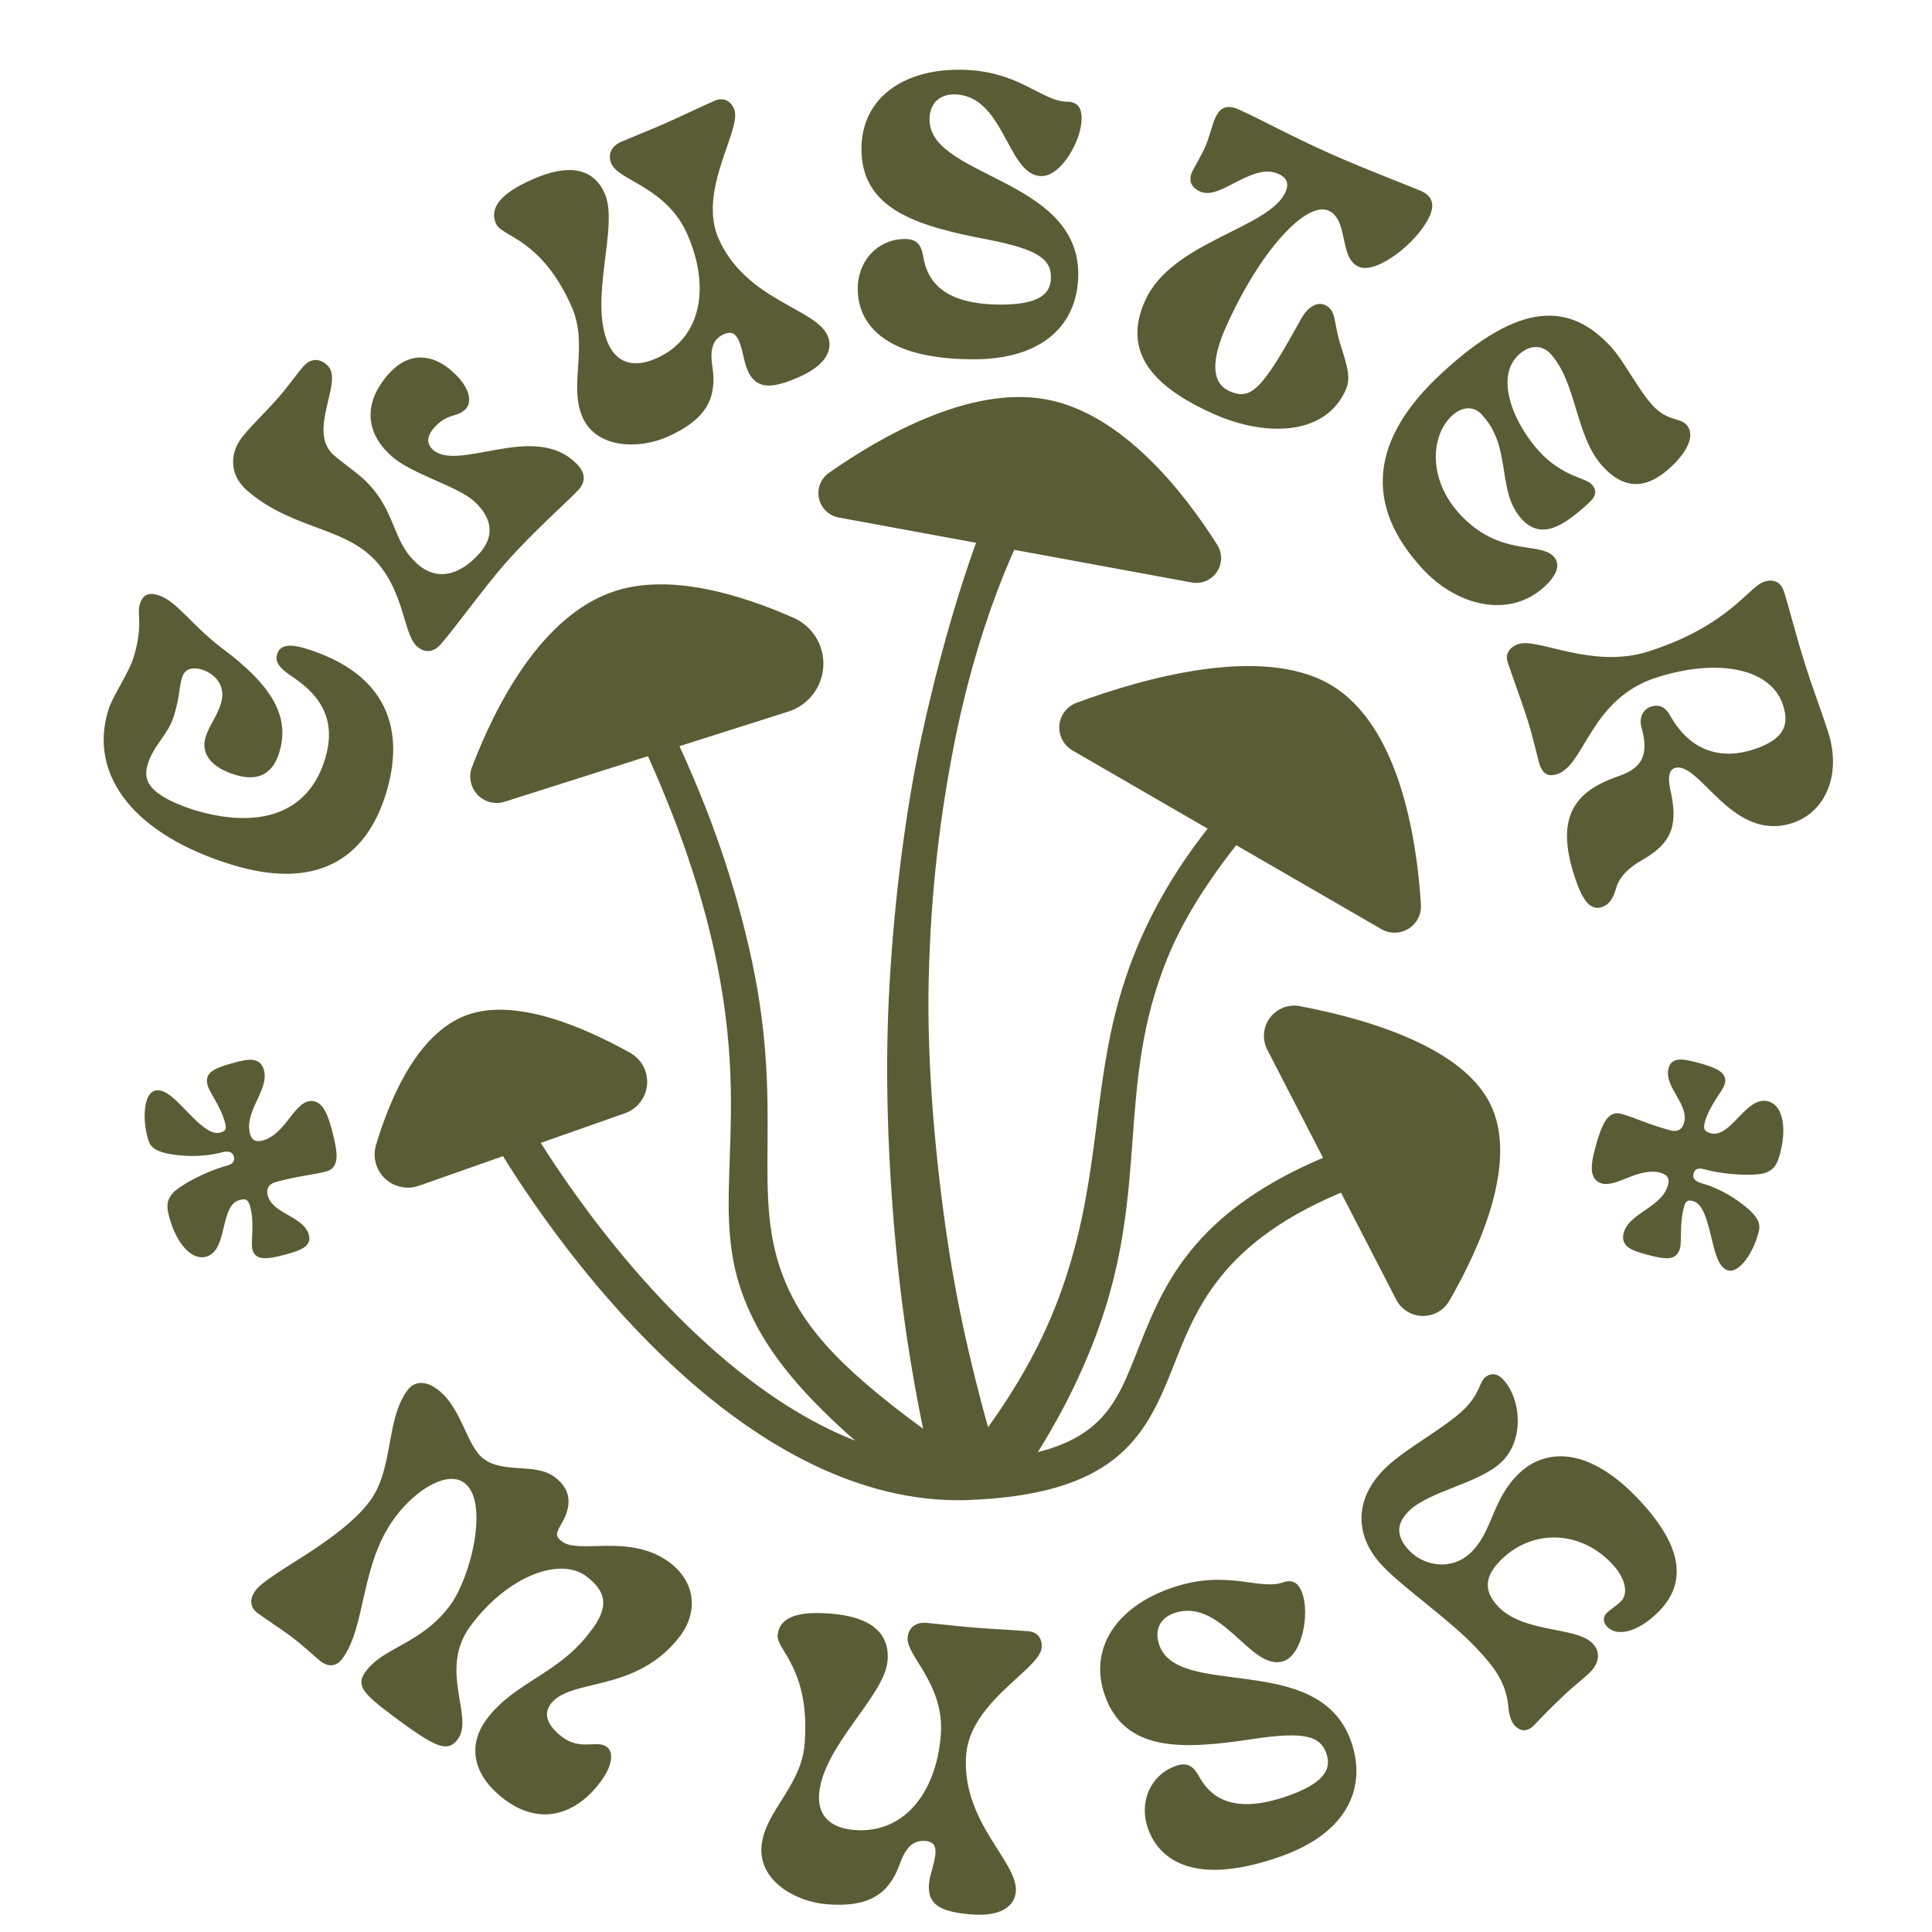 <?xml version="1.0" encoding="UTF-8" standalone="no"?><!DOCTYPE svg PUBLIC "-//W3C//DTD SVG 1.1//EN" "http://www.w3.org/Graphics/SVG/1.1/DTD/svg11.dtd"><svg width="100%" height="100%" viewBox="0 0 350 350" version="1.1" xmlns="http://www.w3.org/2000/svg" xmlns:xlink="http://www.w3.org/1999/xlink" xml:space="preserve" xmlns:serif="http://www.serif.com/" style="fill-rule:evenodd;clip-rule:evenodd;stroke-linejoin:round;stroke-miterlimit:2;"><g id="Expanded--USE-THIS-" serif:id="Expanded (USE THIS)"><g id="Text"><path d="M34.839,147.158c-8.44,-2.75 -9.516,-5.729 -8.566,-8.833c1.138,-3.709 3.701,-5.325 4.79,-8.883c0.95,-3.103 0.902,-5.105 1.435,-6.846c0.556,-1.817 2.144,-2.407 4.267,-1.757c2.046,0.626 4.934,2.835 3.728,6.772c-0.763,2.491 -2.128,3.977 -2.777,6.096c-0.788,2.572 0.82,4.885 5.056,6.182c4.009,1.228 6.275,-0.23 7.341,-3.71c1.9,-6.205 -1.16,-11.611 -10.188,-18.349c-5.851,-4.439 -8.152,-8.538 -11.479,-9.557c-1.588,-0.486 -2.25,0.056 -2.644,1.343c-0.51,1.665 0.669,3.763 -1.139,9.666c-0.905,2.95 -3.784,6.951 -4.572,9.524c-3.595,11.74 4.97,22.136 22.077,27.375c14.538,4.452 23.574,-0.472 27.285,-12.59c3.336,-10.897 0.661,-21.068 -14.256,-25.636c-2.647,-0.81 -4.118,-0.599 -4.489,0.612c-0.324,1.059 -0.079,1.879 2.668,3.714c5.505,3.671 8.105,8.44 5.974,15.402c-3.108,10.15 -12.256,13.227 -24.511,9.475Z" style="fill:#5a5c35;fill-rule:nonzero;stroke:#5a5c35;stroke-width:1px;"/><path d="M44.64,79.032c-2.608,2.974 -2.59,6.676 0.275,9.293c7.445,6.633 16.415,6.602 22.25,11.718c6.61,5.796 6.231,14.518 8.728,16.708c1.306,1.145 2.572,0.781 3.563,-0.35c2.61,-2.976 7.796,-10.212 11.661,-14.62c5.22,-5.953 11.851,-11.714 13.364,-13.439c1.408,-1.607 0.754,-3.022 -0.913,-4.483c-7.495,-6.573 -20.606,2.252 -25.429,-1.977c-1.489,-1.306 -1.376,-2.996 0.085,-4.663c2.612,-2.979 4.473,-1.978 5.83,-3.525c0.939,-1.071 0.501,-3.454 -2.533,-6.114c-3.271,-2.868 -7.237,-3.504 -10.836,0.601c-4.281,4.882 -4.053,10.021 0.645,14.141c3.511,3.081 11.682,5.294 14.779,8.009c2.977,2.611 4.568,6.323 1.173,10.195c-3.76,4.288 -8.239,5.312 -11.931,2.075c-5.062,-4.439 -3.79,-9.854 -9.942,-15.565c-1.606,-1.408 -3.837,-2.943 -5.443,-4.351c-4.909,-4.726 1.8,-13.699 -1.057,-16.204c-1.31,-1.148 -2.532,-0.955 -3.576,0.236c-1.202,1.37 -2.844,3.723 -4.567,5.688c-2.141,2.442 -4.573,4.735 -6.126,6.627Z" style="fill:#5a5c35;fill-rule:nonzero;stroke:#5a5c35;stroke-width:1px;"/><path d="M96.735,32.924c-5.644,2.481 -7.534,4.869 -6.42,7.405c0.924,2.101 8.237,2.604 13.715,15.067c3.154,7.173 -0.533,14.328 1.951,19.979c2.358,5.364 9.686,5.513 14.681,3.317c6.815,-2.996 8.737,-6.692 7.909,-12.118c-0.429,-2.749 -0.265,-5.327 2.345,-6.475c1.813,-0.797 2.797,0.067 3.402,1.443c0.762,1.733 0.875,3.759 1.576,5.353c1.306,2.971 3.562,3.189 8.632,0.961c4.925,-2.165 5.835,-4.813 4.943,-6.842c-2.068,-4.705 -14.785,-6.29 -19.756,-17.595c-3.95,-8.987 4.262,-20.207 2.797,-23.541c-0.51,-1.16 -1.545,-1.743 -2.849,-1.169c-2.754,1.211 -6.753,3.131 -8.782,4.023c-2.892,1.271 -6.865,2.855 -8.17,3.429c-1.667,0.733 -2.051,2.026 -1.477,3.33c1.21,2.754 9.937,4.106 13.729,12.731c4.428,10.074 2.434,19.511 -5.904,23.177c-4.713,2.072 -7.858,0.428 -9.355,-2.979c-3.602,-8.193 1.914,-21.426 -0.602,-27.15c-1.879,-4.275 -5.985,-5.151 -12.365,-2.346Z" style="fill:#5a5c35;fill-rule:nonzero;stroke:#5a5c35;stroke-width:1px;"/><path d="M173.878,13.131c-10.449,-0.049 -17.277,5.292 -17.317,13.765c-0.049,10.373 9.111,13.505 22.561,16.024c8.545,1.704 11.785,3.382 11.766,7.341c-0.019,3.88 -3.353,5.448 -9.768,5.418c-10.217,-0.049 -13.602,-4.262 -14.369,-9.175c-0.309,-1.744 -0.858,-2.697 -2.756,-2.706c-4.746,-0.022 -8.086,3.763 -8.109,8.435c-0.027,5.698 3.976,12.281 20.281,12.358c12.91,0.062 18.632,-6.475 18.672,-14.865c0.082,-17.184 -26.994,-17.075 -26.942,-28.082c0.016,-3.405 2.242,-5.057 4.935,-5.044c9.504,0.045 10.067,14.776 15.849,14.804c3.165,0.011 6.749,-6.063 6.767,-9.939c0.008,-1.582 -0.463,-2.533 -2.121,-2.541c-4.904,-0.033 -8.837,-5.742 -19.449,-5.793Z" style="fill:#5a5c35;fill-rule:nonzero;stroke:#5a5c35;stroke-width:1px;"/><path d="M240.88,37.704c3.975,1.777 2.184,8.696 5.436,10.149c2.891,1.293 10.162,-4.305 12.227,-8.926c0.839,-1.876 0.431,-3.098 -1.304,-3.873c-1.301,-0.581 -10.558,-4.122 -16.557,-6.803c-7.153,-3.197 -12.637,-6.244 -16.465,-7.955c-2.24,-1.001 -3.013,-0.048 -3.658,1.396c-0.484,1.082 -1.05,3.513 -1.825,5.248c-0.679,1.518 -2.002,3.702 -2.325,4.425c-0.582,1.302 -0.15,2.275 1.223,2.889c3.323,1.485 9.116,-5.467 14.172,-3.207c1.805,0.806 2.325,2.166 1.517,3.974c-3.069,6.868 -20.685,9.056 -25.435,19.683c-3.877,8.675 0.853,14.767 12.195,19.836c8.746,3.909 19.561,4.157 23.244,-4.084c0.872,-1.952 0.33,-3.843 -0.94,-7.793c-1.357,-4.336 -0.726,-6.136 -2.605,-6.975c-0.868,-0.388 -2.34,-0.005 -3.655,2.356c-6.803,12.312 -9.084,15.282 -13.565,13.279c-3.976,-1.776 -3.443,-6.656 -0.89,-12.367c6.171,-13.808 14.729,-23.255 19.21,-21.252Z" style="fill:#5a5c35;fill-rule:nonzero;stroke:#5a5c35;stroke-width:1px;"/><path d="M258.067,102.705c6.067,6.575 15.272,8.853 21.38,3.217c2.213,-2.042 2.671,-3.649 1.651,-4.755c-2.308,-2.502 -9.761,0.174 -17.008,-7.681c-5.959,-6.459 -5.509,-14.737 -1.378,-18.549c2.038,-1.88 4.508,-2.005 6.168,-0.09c5.631,6.115 2.633,13.944 7.196,18.89c3.114,3.375 6.664,1.391 11.489,-3.061c1.165,-1.074 1.138,-1.804 0.441,-2.56c-1.074,-1.164 -5.215,-1.329 -9.51,-5.984c-4.563,-4.945 -8.519,-13.79 -3.687,-18.249c2.387,-2.202 4.948,-1.764 6.397,-0.193c4.989,5.415 4.601,15.144 9.54,20.497c3.973,4.305 7.694,3.672 11.59,0.078c2.557,-2.36 4.357,-5.313 2.8,-7c-1.02,-1.105 -3.395,-0.53 -6.133,-3.497c-2.577,-2.793 -5.221,-8.108 -7.53,-10.61c-7.086,-7.681 -15.733,-8.307 -29.933,4.795c-12.975,11.972 -13.78,23.58 -3.473,34.752Z" style="fill:#5a5c35;fill-rule:nonzero;stroke:#5a5c35;stroke-width:1px;"/><path d="M322.743,107.399c-0.459,-1.432 -1.403,-2.044 -2.983,-1.537c-2.634,0.844 -6.344,7.937 -20.969,12.627c-10.252,3.288 -20.227,-2.409 -23.544,-1.346c-1.357,0.435 -2.02,1.479 -1.681,2.535c0.749,2.337 2.425,6.786 3.583,10.397c1.04,3.243 1.945,7.361 2.211,8.191c0.508,1.584 1.281,1.919 2.562,1.508c4.75,-1.523 5.862,-13.609 17.999,-17.501c11.534,-3.699 21.35,-1.606 23.576,5.333c1.233,3.847 0.174,6.765 -5.782,8.675c-5.352,1.716 -11.527,0.868 -15.625,-6.468c-0.76,-1.331 -1.631,-1.716 -2.837,-1.329c-1.131,0.362 -1.821,1.58 -1.414,3.111c1.564,5.396 -0.093,8.004 -4.442,9.481c-7.791,2.665 -11.043,7.043 -7.734,17.363c1.378,4.296 2.661,5.963 4.319,5.431c1.131,-0.363 1.791,-1.156 2.444,-3.527c0.647,-1.871 2.344,-3.578 4.738,-4.927c5.419,-3.067 6.355,-6.109 4.902,-12.455c-0.403,-2.034 -0.31,-3.818 1.198,-4.301c4.978,-1.587 10.462,13.439 21.242,9.982c5.653,-1.813 8.649,-8.257 6.185,-15.941c-1.161,-3.619 -2.645,-7.469 -3.975,-11.617c-1.669,-5.205 -3.369,-11.8 -3.973,-13.685Z" style="fill:#5a5c35;fill-rule:nonzero;stroke:#5a5c35;stroke-width:1px;"/><path d="M42.846,209.404c0.314,1.149 -0.381,1.914 -1.526,2.226c-4.201,1.145 -8.452,3.614 -9.542,4.73c-1.202,1.311 -1.085,2.344 -0.607,4.098c1.145,4.201 3.651,7.374 6.019,6.729c3.666,-0.999 2.015,-9.165 6.063,-10.268c1.452,-0.396 2.153,0.069 2.548,1.521c0.875,3.208 0.083,6.624 0.416,7.846c0.374,1.375 1.798,1.479 5.378,0.503c2.903,-0.791 4.291,-1.416 3.875,-2.943c-0.853,-3.132 -6.45,-3.494 -7.428,-7.084c-0.458,-1.68 0.327,-2.714 1.931,-3.152c3.819,-1.04 6.79,-1.276 9.082,-1.901c1.986,-0.541 1.626,-3.065 0.483,-7.26c-0.875,-3.21 -1.909,-4.895 -3.666,-4.416c-2.367,0.645 -4.118,5.963 -8.09,7.046c-1.451,0.395 -2.536,0.027 -2.972,-1.574c-1.166,-4.277 3.438,-8.156 2.523,-11.515c-0.541,-1.985 -2.263,-1.68 -4.936,-0.951c-3.886,1.059 -4.754,1.787 -4.297,3.467c0.334,1.223 2.305,3.64 3.159,6.771c0.395,1.451 -0.015,2.055 -1.237,2.389c-3.971,1.082 -8.782,-8.438 -11.837,-7.605c-1.375,0.374 -2.028,3.999 -0.925,8.047c0.313,1.145 0.785,1.673 2.312,2.16c1.624,0.539 6.378,1.123 10.426,0.02c1.299,-0.354 2.494,-0.186 2.848,1.116Z" style="fill:#5a5c35;fill-rule:nonzero;stroke:#5a5c35;stroke-width:1px;"/><path d="M87.296,264.664c-3.295,-2.471 -4.001,-9.321 -8.37,-12.589c-1.775,-1.328 -3.548,-1.469 -4.685,0.051c-3.932,5.256 -2.369,14.136 -6.874,20.159c-5.548,7.417 -18.366,13.053 -20.69,16.16c-0.948,1.267 -0.884,2.502 0.258,3.356c1.267,0.948 4.008,2.702 6.159,4.311c2.153,1.611 4.707,4.015 5.341,4.49c1.142,0.854 2.266,0.805 3.166,-0.398c4.265,-5.702 3.138,-17.022 9.59,-25.646c4.032,-5.391 9.936,-8.787 13.234,-6.32c4.947,3.701 1.275,17.866 -2.52,22.939c-5.264,7.038 -12.025,7.613 -15.2,11.857c-1.516,2.027 -1.024,3.087 4.614,7.305c8.303,6.21 9.743,6.399 11.212,4.435c2.796,-3.738 -3.723,-12.468 2.347,-20.582c6.973,-9.322 16.664,-12.754 21.612,-9.053c4.181,3.128 4.245,6.341 0.956,10.606c-5.866,7.974 -13.871,9.305 -18.849,15.959c-3.507,4.688 -2.316,9.827 3.133,13.903c6.34,4.743 12.461,2.505 16.632,-3.07c2.228,-2.979 2.163,-5.006 1.276,-5.669c-1.523,-1.139 -4.577,0.829 -8.063,-1.779c-1.965,-1.47 -4.201,-4.032 -2.209,-6.696c3.796,-5.073 15.612,-1.97 23.502,-12.385c3.347,-4.607 2.184,-9.527 -1.81,-12.515c-7.092,-5.305 -16.131,-1.29 -19.493,-3.805c-1.586,-1.187 -1.366,-2.01 -0.37,-3.738c1.596,-2.665 2.192,-5.577 -0.971,-7.943c-3.423,-2.561 -9.058,-0.449 -12.928,-3.343Z" style="fill:#5a5c35;fill-rule:nonzero;stroke:#5a5c35;stroke-width:1px;"/><path d="M150.545,292.831c-6.144,-0.508 -8.944,0.691 -9.172,3.452c-0.189,2.288 6.001,6.214 4.881,19.782c-0.645,7.809 -7.295,12.343 -7.803,18.496c-0.482,5.839 5.89,9.46 11.327,9.909c7.42,0.613 10.871,-1.722 12.728,-6.886c0.932,-2.622 2.304,-4.811 5.146,-4.576c1.973,0.163 2.428,1.391 2.304,2.889c-0.156,1.887 -1.022,3.722 -1.165,5.457c-0.267,3.234 1.613,4.501 7.132,4.957c5.362,0.443 7.423,-1.452 7.606,-3.661c0.422,-5.121 -10.004,-12.573 -8.988,-24.881c0.808,-9.784 13.374,-15.737 13.673,-19.366c0.104,-1.262 -0.528,-2.268 -1.948,-2.385c-2.998,-0.247 -7.428,-0.464 -9.638,-0.647c-3.148,-0.26 -7.395,-0.759 -8.816,-0.876c-1.816,-0.15 -2.769,0.804 -2.886,2.224c-0.247,2.998 6.782,8.344 6.006,17.733c-0.905,10.967 -7.154,18.315 -16.231,17.566c-5.131,-0.424 -7.113,-3.367 -6.807,-7.076c0.736,-8.92 11.891,-17.926 12.405,-24.158c0.384,-4.654 -2.808,-7.38 -9.754,-7.953Z" style="fill:#5a5c35;fill-rule:nonzero;stroke:#5a5c35;stroke-width:1px;"/><path d="M212.344,288.155c-9.868,3.436 -14.525,10.748 -11.739,18.749c3.411,9.797 13.092,9.697 26.612,7.589c8.624,-1.243 12.238,-0.74 13.54,2.999c1.276,3.665 -1.345,6.254 -7.403,8.364c-9.649,3.359 -14.245,0.515 -16.607,-3.861c-0.871,-1.541 -1.707,-2.257 -3.499,-1.632c-4.482,1.56 -6.37,6.242 -4.834,10.654c1.874,5.382 7.842,10.254 23.241,4.892c12.191,-4.245 15.407,-12.315 12.648,-20.239c-5.65,-16.228 -31.141,-7.1 -34.761,-17.495c-1.119,-3.216 0.428,-5.515 2.971,-6.401c8.976,-3.125 14.417,10.576 19.878,8.675c2.988,-1.044 4.342,-7.965 3.068,-11.626c-0.521,-1.494 -1.281,-2.234 -2.848,-1.689c-4.634,1.603 -10.245,-2.469 -20.267,1.021Z" style="fill:#5a5c35;fill-rule:nonzero;stroke:#5a5c35;stroke-width:1px;"/><path d="M266.713,281.716c-3.512,3.318 -8.814,2.665 -11.805,-0.5c-2.67,-2.826 -2.483,-5.51 0.108,-7.957c3.856,-3.645 12.634,-4.964 16.606,-8.717c4.082,-3.862 3.39,-11.043 0.293,-14.32c-0.869,-0.92 -1.761,-1.058 -2.624,-0.243c-0.862,0.815 -0.868,2.996 -3.916,5.876c-3.627,3.427 -10.161,6.774 -13.903,10.309c-5.296,5.005 -5.981,11.527 -0.654,17.165c3.757,3.975 12.046,9.635 16.994,14.871c3.534,3.74 5.581,6.598 5.957,11.145c0.077,1.234 0.547,2.423 0.982,2.884c0.925,0.978 1.765,0.946 2.686,0.076c0.46,-0.435 2.26,-2.449 5.765,-5.761c1.322,-1.249 3.263,-2.77 4.356,-3.804c1.324,-1.251 2.105,-3.077 0.637,-4.631c-2.828,-2.992 -12.387,-1.692 -17.172,-6.755c-2.936,-3.108 -2.626,-6.124 0.828,-9.388c5.814,-5.494 14.603,-5.303 20.53,0.969c2.942,3.113 3.08,6.142 1.584,7.557c-1.094,1.033 -1.66,1.241 -2.523,2.057c-0.461,0.435 -0.592,1.104 0.059,1.793c1.574,1.665 4.958,0.75 8.239,-2.351c5.002,-4.726 5.294,-10.981 -3.299,-20.076c-8.643,-9.146 -16.143,-9.136 -20.858,-4.681c-4.893,4.624 -4.668,10.511 -8.87,14.482Z" style="fill:#5a5c35;fill-rule:nonzero;stroke:#5a5c35;stroke-width:1px;"/><path d="M306.321,212.459c0.313,-1.149 1.299,-1.456 2.445,-1.144c4.201,1.145 9.116,1.174 10.623,0.765c1.7,-0.519 2.123,-1.469 2.601,-3.223c1.145,-4.2 0.596,-8.207 -1.772,-8.852c-3.666,-0.999 -6.387,6.875 -10.435,5.772c-1.451,-0.396 -1.819,-1.153 -1.424,-2.604c0.875,-3.208 3.291,-5.75 3.624,-6.972c0.374,-1.374 -0.799,-2.187 -4.38,-3.162c-2.902,-0.792 -4.416,-0.958 -4.832,0.57c-0.854,3.131 3.785,6.283 2.807,9.873c-0.458,1.68 -1.659,2.173 -3.263,1.736c-3.819,-1.041 -6.5,-2.346 -8.791,-2.97c-1.986,-0.541 -2.957,1.817 -4.1,6.012c-0.875,3.209 -0.839,5.186 0.917,5.664c2.368,0.646 6.575,-3.049 10.547,-1.966c1.451,0.395 2.199,1.263 1.763,2.864c-1.166,4.277 -7.102,5.284 -8.017,8.643c-0.541,1.985 1.098,2.596 3.771,3.324c3.886,1.059 5.004,0.872 5.461,-0.808c0.334,-1.223 -0.139,-4.306 0.714,-7.437c0.396,-1.451 1.056,-1.764 2.278,-1.431c3.971,1.083 3.286,11.727 6.341,12.56c1.375,0.374 3.777,-2.417 4.88,-6.466c0.312,-1.145 0.173,-1.84 -0.896,-3.034c-1.126,-1.288 -4.926,-4.204 -8.974,-5.307c-1.299,-0.354 -2.243,-1.105 -1.888,-2.407Z" style="fill:#5a5c35;fill-rule:nonzero;stroke:#5a5c35;stroke-width:1px;"/></g><g id="Mushrooms"><path d="M150.167,85.661c-1.48,1.042 -2.19,2.869 -1.802,4.637c0.387,1.768 1.797,3.131 3.577,3.458c16.175,2.977 48.063,8.844 63.963,11.77c1.756,0.323 3.536,-0.423 4.537,-1.902c1,-1.479 1.031,-3.409 0.077,-4.919c-6.017,-9.493 -17.177,-23.808 -30.998,-26.351c-13.767,-2.533 -29.882,6.666 -39.354,13.307Z" style="fill:#5a5c35;"/><path d="M85.504,138.976c-0.652,1.717 -0.265,3.656 0.997,4.99c1.262,1.335 3.176,1.829 4.927,1.273c12.322,-3.916 34.919,-11.097 51.393,-16.333c3.612,-1.147 6.134,-4.413 6.332,-8.197c0.198,-3.785 -1.97,-7.295 -5.443,-8.813c-10.111,-4.443 -22.41,-7.962 -32.185,-4.856c-13.535,4.302 -21.94,21.214 -26.021,31.936Z" style="fill:#5a5c35;"/><path d="M195.018,127.322c-1.738,0.644 -2.947,2.233 -3.104,4.08c-0.157,1.846 0.766,3.617 2.37,4.545c14.163,8.194 42.537,24.608 55.963,32.376c1.525,0.882 3.413,0.855 4.912,-0.072c1.499,-0.927 2.367,-2.602 2.259,-4.362c-0.751,-11.9 -3.895,-32.617 -16.49,-39.904c-12.425,-7.187 -33.771,-1.146 -45.91,3.337Z" style="fill:#5a5c35;"/><path d="M235.462,182.269c-2.059,-0.384 -4.157,0.438 -5.406,2.118c-1.25,1.681 -1.434,3.926 -0.474,5.788c6.334,12.276 17.285,33.5 23.349,45.253c0.919,1.782 2.736,2.92 4.74,2.968c2.004,0.049 3.875,-0.999 4.88,-2.734c5.527,-9.571 12.722,-25.415 7.305,-35.914c-5.339,-10.347 -22.813,-15.288 -34.394,-17.479Z" style="fill:#5a5c35;"/><path d="M68.112,207.44c-0.636,2.167 -0.006,4.508 1.633,6.063c1.639,1.554 4.01,2.06 6.141,1.31c10.415,-3.66 26.47,-9.315 37.33,-13.14c2.23,-0.785 3.795,-2.802 4.002,-5.157c0.207,-2.355 -0.982,-4.614 -3.041,-5.776c-8.655,-4.828 -20.791,-9.956 -29.467,-6.9c-8.848,3.117 -13.927,14.685 -16.598,23.6Z" style="fill:#5a5c35;"/><path d="M179.75,90.794c0.389,-0.769 3.499,-0.753 4.269,-0.364c0.769,0.389 3.247,2.089 2.858,2.859c0,-0 -8.76,14.909 -14.004,41.452c-2.414,12.222 -4.271,26.21 -4.633,42.871c-0.29,13.319 0.81,28.577 2.993,44.269c1.872,13.457 4.707,26.259 9.043,41.173c0.645,2.505 -2.166,5.931 -4.672,6.576c-2.505,0.645 -6.256,-1.408 -6.901,-3.913c-3.493,-15.543 -5.487,-28.994 -6.672,-42.879c-1.374,-16.093 -1.667,-30.821 -0.892,-44.381c0.966,-16.893 3.126,-32.606 5.797,-44.97c5.826,-26.969 12.814,-42.693 12.814,-42.693Z" style="fill:#5a5c35;"/><path d="M219.486,149.211c0.537,-0.675 2.388,-0.028 3.063,0.509c0.675,0.537 2.197,2.389 1.66,3.064c-5.88,7.44 -10.075,14.282 -12.739,20.835c-9.402,23.119 -3.129,41.472 -12.626,67.485c-2.994,8.201 -7.366,17.113 -14.153,27.059c-1.183,1.628 -5.308,1.772 -6.936,0.59c-1.628,-1.183 -2.857,-4.658 -1.674,-6.286c9.073,-11.768 13.887,-21.507 17.009,-31.024c6.128,-18.681 4.898,-33.751 9.696,-50.61c2.737,-9.617 7.572,-20.26 16.7,-31.622Z" style="fill:#5a5c35;"/><path d="M116.033,134.02c-0.366,-0.781 0.838,-2.688 1.618,-3.055c0.781,-0.366 3.773,0.634 4.139,1.415c7.398,15.602 11.226,27.938 13.789,38.834c7.105,30.208 -0.066,44.823 6.645,60.921c3.723,8.93 10.675,16.52 28.202,29.016c1.61,1.206 1.721,5.229 0.514,6.839c-1.207,1.61 -5.663,1.457 -7.273,0.25c-18.184,-14.318 -25.428,-23.811 -29.068,-33.556c-6.2,-16.602 1.578,-31.133 -5.099,-61.95c-2.329,-10.753 -6.316,-23.321 -13.467,-38.714Z" style="fill:#5a5c35;"/><path d="M89.55,206.812c-0.963,-1.701 -0.364,-3.864 1.338,-4.827c1.701,-0.962 3.864,-0.363 4.826,1.339c0,-0 12.798,22.611 32.703,40.483c12.896,11.579 28.789,21.268 46.197,20.88c11.544,-0.382 18.388,-2.454 22.812,-5.908c4.321,-3.374 6.212,-7.991 8.224,-13.051c4.764,-11.979 9.587,-26.373 36.464,-36.981c1.818,-0.717 3.876,0.176 4.594,1.994c0.718,1.819 -0.176,3.877 -1.994,4.595c-23.967,9.459 -28.234,22.328 -32.482,33.01c-2.495,6.272 -5.09,11.834 -10.447,16.016c-5.249,4.098 -13.263,6.956 -26.968,7.406c-0.012,0 -0.024,0.001 -0.036,0.001c-19.191,0.434 -36.872,-9.92 -51.096,-22.691c-20.779,-18.657 -34.135,-42.266 -34.135,-42.266Z" style="fill:#5a5c35;"/></g></g></svg>